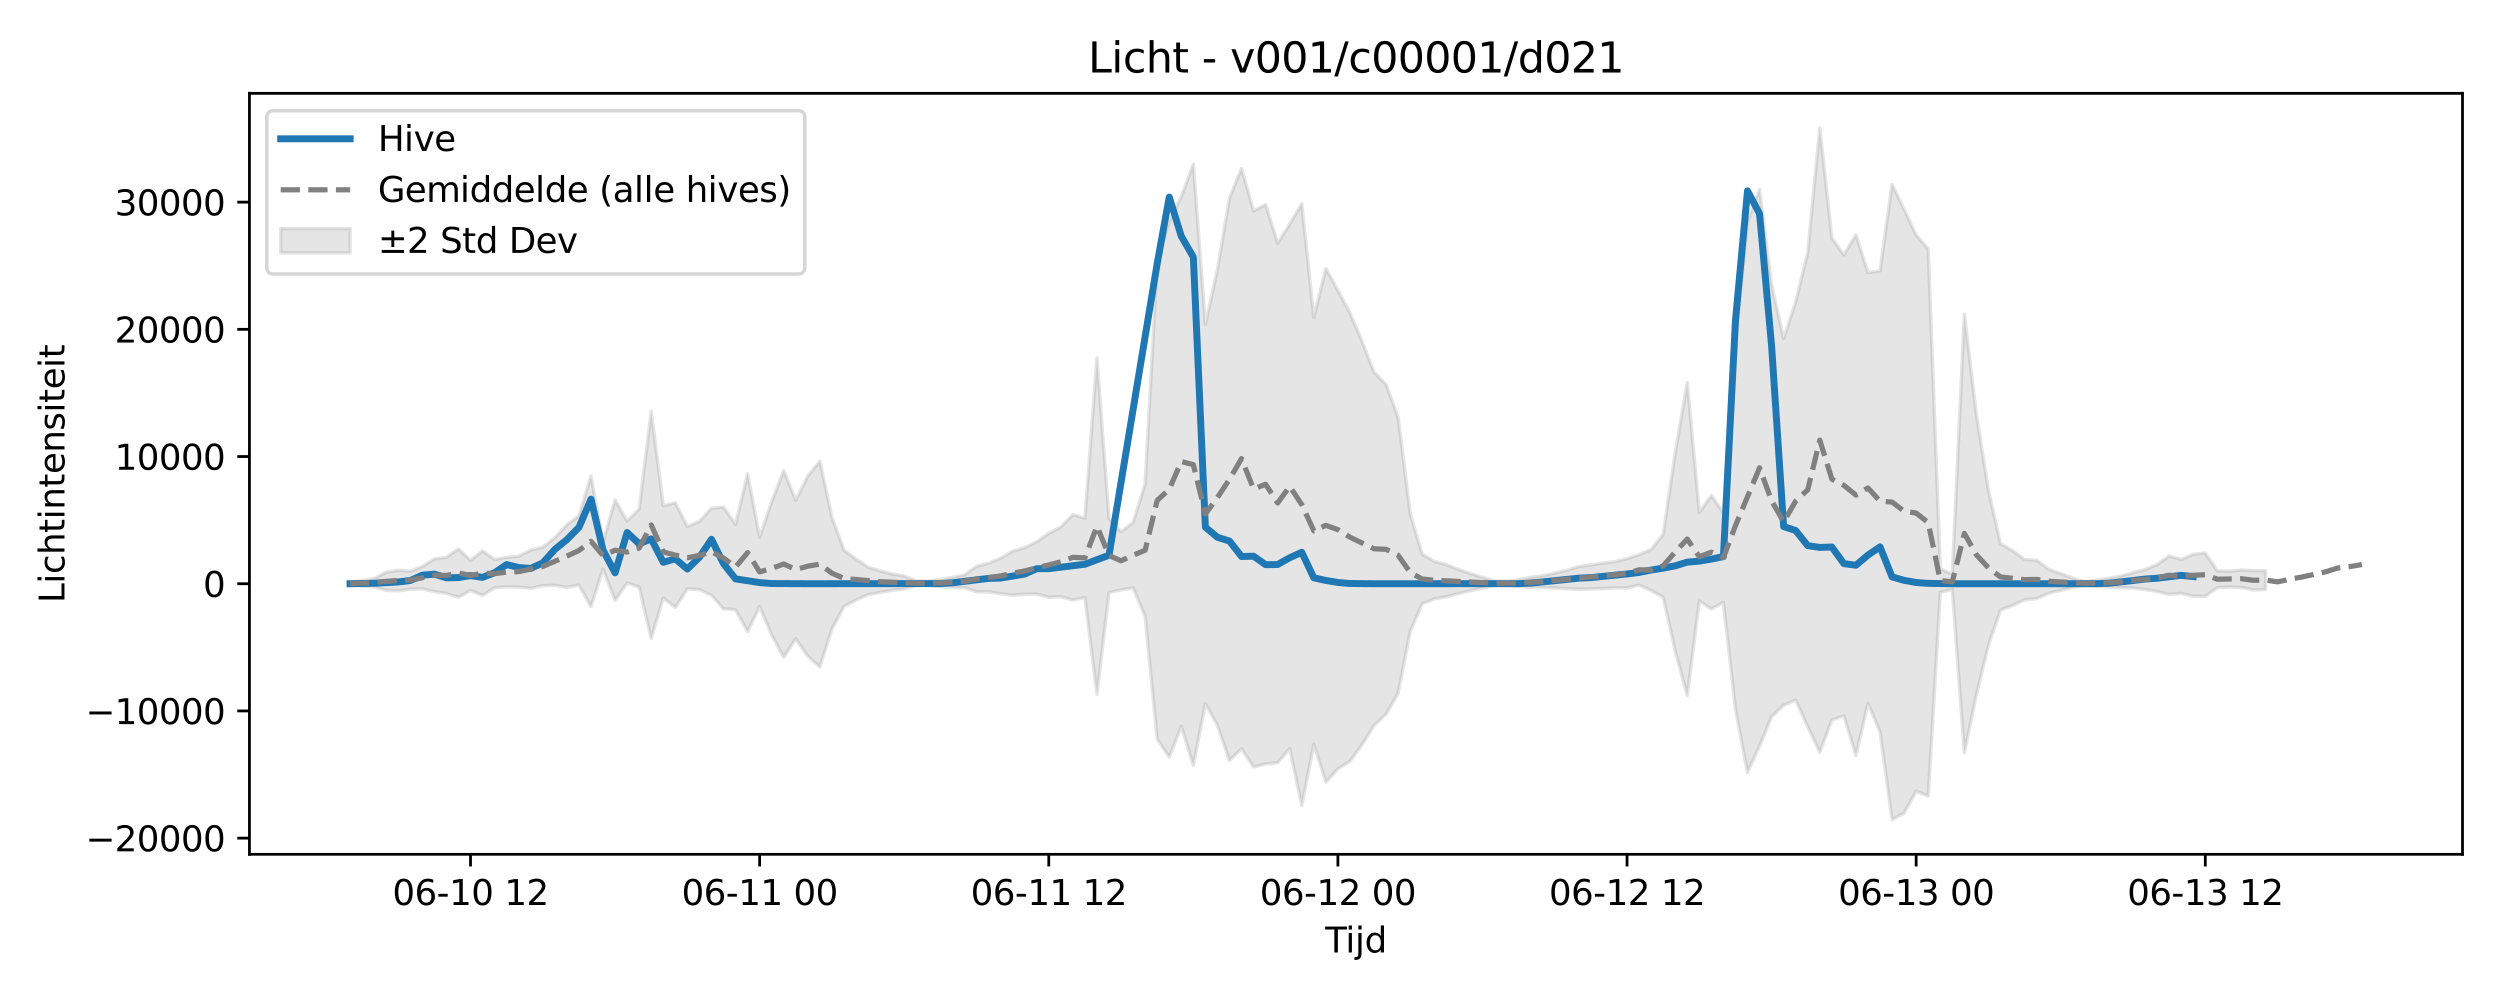 <?xml version="1.0" encoding="utf-8" standalone="no"?>
<!DOCTYPE svg PUBLIC "-//W3C//DTD SVG 1.1//EN"
  "http://www.w3.org/Graphics/SVG/1.1/DTD/svg11.dtd">
<svg xmlns:xlink="http://www.w3.org/1999/xlink" width="720pt" height="288pt" viewBox="0 0 720 288" xmlns="http://www.w3.org/2000/svg" version="1.1">
 <defs>
  <style type="text/css">*{stroke-linejoin: round; stroke-linecap: butt}</style>
 </defs>
 <g id="figure_1">
  <g id="patch_1">
   <path d="M 0 288 
L 720 288 
L 720 0 
L 0 0 
z
" style="fill: #ffffff"/>
  </g>
  <g id="axes_1">
   <g id="patch_2">
    <path d="M 71.84 246.04 
L 709.2 246.04 
L 709.2 26.88 
L 71.84 26.88 
z
" style="fill: #ffffff"/>
   </g>
   <g id="FillBetweenPolyCollection_1">
    <defs>
     <path id="m0bc29c6371" d="M 100.811 -120.222 
L 100.811 -119.661 
L 104.28 -119.266 
L 107.75 -118.965 
L 111.22 -117.976 
L 114.689 -117.819 
L 118.159 -118.31 
L 121.628 -118.409 
L 125.098 -117.608 
L 128.567 -117.092 
L 132.037 -115.987 
L 135.507 -117.929 
L 138.976 -116.525 
L 142.446 -118.735 
L 145.915 -118.98 
L 149.385 -118.94 
L 152.854 -118.581 
L 156.324 -119.308 
L 159.794 -119.432 
L 163.263 -118.831 
L 166.733 -119.494 
L 170.202 -113.3 
L 173.672 -124.101 
L 177.141 -115.08 
L 180.611 -120.09 
L 184.081 -118.901 
L 187.55 -104.122 
L 191.02 -115.751 
L 194.489 -113.046 
L 197.959 -118.386 
L 201.428 -118.201 
L 204.898 -116.576 
L 208.368 -112.655 
L 211.837 -112.392 
L 215.307 -106.125 
L 218.776 -113.305 
L 222.246 -105.142 
L 225.715 -98.688 
L 229.185 -103.999 
L 232.655 -98.964 
L 236.124 -95.906 
L 239.594 -106.866 
L 243.063 -113.29 
L 246.533 -115.191 
L 250.002 -116.719 
L 253.472 -117.381 
L 256.942 -117.98 
L 260.411 -118.362 
L 263.881 -119.395 
L 267.35 -119.443 
L 270.82 -119.068 
L 274.289 -118.83 
L 277.759 -118.739 
L 281.229 -117.546 
L 284.698 -117.552 
L 288.168 -117.021 
L 291.637 -116.593 
L 295.107 -116.871 
L 298.576 -116.904 
L 302.046 -115.988 
L 305.516 -116.151 
L 308.985 -115.179 
L 312.455 -115.938 
L 315.924 -87.988 
L 319.394 -117.356 
L 322.863 -118.107 
L 326.333 -118.669 
L 329.803 -110.447 
L 333.272 -75.142 
L 336.742 -69.93 
L 340.211 -78.819 
L 343.681 -67.623 
L 347.15 -85.33 
L 350.62 -79.085 
L 354.09 -68.981 
L 357.559 -72.351 
L 361.029 -67.087 
L 364.498 -67.993 
L 367.968 -68.347 
L 371.437 -72.425 
L 374.907 -56.064 
L 378.377 -73.681 
L 381.846 -62.739 
L 385.316 -66.549 
L 388.785 -68.74 
L 392.255 -73.514 
L 395.724 -79.08 
L 399.194 -82.339 
L 402.663 -88.362 
L 406.133 -106.133 
L 409.603 -114.101 
L 413.072 -115.517 
L 416.542 -116.118 
L 420.011 -117.081 
L 423.481 -117.87 
L 426.95 -118.641 
L 430.42 -119.398 
L 433.89 -119.517 
L 437.359 -119.09 
L 440.829 -118.83 
L 444.298 -118.805 
L 447.768 -118.664 
L 451.237 -118.464 
L 454.707 -118.292 
L 458.177 -118.371 
L 461.646 -118.484 
L 465.116 -118.711 
L 468.585 -118.648 
L 472.055 -119.531 
L 475.524 -117.925 
L 478.994 -116.001 
L 482.464 -100.52 
L 485.933 -87.679 
L 489.403 -114.937 
L 492.872 -112.612 
L 496.342 -114.528 
L 499.811 -83.761 
L 503.281 -65.546 
L 506.751 -73.11 
L 510.22 -81.583 
L 513.69 -84.885 
L 517.159 -86.349 
L 520.629 -78.71 
L 524.098 -71.334 
L 527.568 -80.624 
L 531.038 -81.868 
L 534.507 -70.433 
L 537.977 -85.441 
L 541.446 -77.265 
L 544.916 -51.922 
L 548.385 -53.81 
L 551.855 -60.131 
L 555.325 -58.739 
L 558.794 -117.363 
L 562.264 -118.274 
L 565.733 -71.228 
L 569.203 -87.923 
L 572.672 -102.174 
L 576.142 -112.284 
L 579.612 -113.598 
L 583.081 -115.267 
L 586.551 -115.597 
L 590.02 -117.145 
L 593.49 -117.958 
L 596.959 -118.845 
L 600.429 -119.604 
L 603.899 -119.257 
L 607.368 -118.915 
L 610.838 -118.754 
L 614.307 -118.662 
L 617.777 -118.212 
L 621.246 -117.652 
L 624.716 -116.811 
L 628.186 -117.092 
L 631.655 -116.276 
L 635.125 -116.259 
L 638.594 -118.769 
L 642.064 -118.916 
L 645.533 -118.831 
L 649.003 -118.093 
L 652.473 -118.241 
L 652.473 -123.651 
L 652.473 -123.651 
L 649.003 -123.652 
L 645.533 -123.826 
L 642.064 -123.491 
L 638.594 -123.596 
L 635.125 -128.714 
L 631.655 -128.361 
L 628.186 -126.831 
L 624.716 -127.874 
L 621.246 -125.388 
L 617.777 -123.964 
L 614.307 -123.077 
L 610.838 -122.087 
L 607.368 -121.475 
L 603.899 -120.893 
L 600.429 -120.43 
L 596.959 -121.515 
L 593.49 -122.809 
L 590.02 -124.037 
L 586.551 -126.649 
L 583.081 -126.877 
L 579.612 -129.402 
L 576.142 -131.399 
L 572.672 -146.75 
L 569.203 -168.485 
L 565.733 -197.54 
L 562.264 -122.581 
L 558.794 -124.219 
L 555.325 -216.243 
L 551.855 -220.345 
L 548.385 -227.713 
L 544.916 -234.9 
L 541.446 -210.003 
L 537.977 -209.496 
L 534.507 -220.391 
L 531.038 -214.573 
L 527.568 -219.442 
L 524.098 -251.158 
L 520.629 -215.205 
L 517.159 -201.064 
L 513.69 -190.478 
L 510.22 -205.965 
L 506.751 -233.44 
L 503.281 -224.256 
L 499.811 -189.48 
L 496.342 -140.282 
L 492.872 -145.327 
L 489.403 -140.393 
L 485.933 -177.81 
L 482.464 -157.535 
L 478.994 -134.072 
L 475.524 -129.728 
L 472.055 -128.265 
L 468.585 -127.088 
L 465.116 -126.254 
L 461.646 -125.839 
L 458.177 -125.281 
L 454.707 -124.841 
L 451.237 -123.751 
L 447.768 -122.962 
L 444.298 -122.178 
L 440.829 -121.746 
L 437.359 -121.079 
L 433.89 -120.516 
L 430.42 -120.663 
L 426.95 -121.72 
L 423.481 -122.844 
L 420.011 -124.002 
L 416.542 -125.413 
L 413.072 -126.294 
L 409.603 -128.372 
L 406.133 -140.088 
L 402.663 -167.817 
L 399.194 -177.257 
L 395.724 -180.816 
L 392.255 -189.713 
L 388.785 -197.847 
L 385.316 -204.392 
L 381.846 -210.661 
L 378.377 -196.563 
L 374.907 -229.284 
L 371.437 -223.46 
L 367.968 -217.952 
L 364.498 -229.085 
L 361.029 -227.249 
L 357.559 -239.494 
L 354.09 -230.985 
L 350.62 -210.33 
L 347.15 -194.606 
L 343.681 -240.745 
L 340.211 -231.356 
L 336.742 -224.217 
L 333.272 -212.651 
L 329.803 -148.629 
L 326.333 -137.5 
L 322.863 -134.893 
L 319.394 -138.644 
L 315.924 -184.928 
L 312.455 -138.715 
L 308.985 -139.799 
L 305.516 -136.216 
L 302.046 -134.385 
L 298.576 -131.951 
L 295.107 -130.262 
L 291.637 -129.263 
L 288.168 -127.225 
L 284.698 -125.784 
L 281.229 -124.885 
L 277.759 -122.42 
L 274.289 -121.727 
L 270.82 -121.136 
L 267.35 -120.61 
L 263.881 -120.699 
L 260.411 -122.135 
L 256.942 -122.684 
L 253.472 -123.562 
L 250.002 -124.681 
L 246.533 -126.992 
L 243.063 -129.56 
L 239.594 -138.992 
L 236.124 -155.159 
L 232.655 -150.912 
L 229.185 -143.942 
L 225.715 -152.439 
L 222.246 -143.473 
L 218.776 -133.292 
L 215.307 -151.553 
L 211.837 -137.005 
L 208.368 -141.966 
L 204.898 -141.646 
L 201.428 -137.845 
L 197.959 -136.333 
L 194.489 -143.187 
L 191.02 -142.334 
L 187.55 -169.509 
L 184.081 -141.414 
L 180.611 -137.919 
L 177.141 -143.995 
L 173.672 -131.878 
L 170.202 -150.919 
L 166.733 -139.414 
L 163.263 -136.863 
L 159.794 -133.149 
L 156.324 -130.387 
L 152.854 -129.59 
L 149.385 -127.801 
L 145.915 -127.49 
L 142.446 -126.84 
L 138.976 -129.337 
L 135.507 -126.601 
L 132.037 -129.94 
L 128.567 -127.464 
L 125.098 -127.011 
L 121.628 -124.853 
L 118.159 -123.501 
L 114.689 -123.776 
L 111.22 -123.179 
L 107.75 -121.389 
L 104.28 -120.817 
L 100.811 -120.222 
z
" style="stroke: #808080; stroke-opacity: 0.2"/>
    </defs>
    <g clip-path="url(#pb84a51cff7)">
     <use xlink:href="#m0bc29c6371" x="0" y="288" style="fill: #808080; fill-opacity: 0.2; stroke: #808080; stroke-opacity: 0.2"/>
    </g>
   </g>
   <g id="matplotlib.axis_1">
    <g id="xtick_1">
     <g id="line2d_1">
      <defs>
       <path id="m9f50dea964" d="M 0 0 
L 0 3.5 
" style="stroke: #000000; stroke-width: 0.8"/>
      </defs>
      <g>
       <use xlink:href="#m9f50dea964" x="135.507" y="246.04" style="stroke: #000000; stroke-width: 0.8"/>
      </g>
     </g>
     <g id="text_1">
      <!-- 06-10 12 -->
      <g transform="translate(113.026 260.638) scale(0.1 -0.1)">
       <defs>
        <path id="DejaVuSans-30" d="M 2034 4250 
Q 1547 4250 1301 3770 
Q 1056 3291 1056 2328 
Q 1056 1369 1301 889 
Q 1547 409 2034 409 
Q 2525 409 2770 889 
Q 3016 1369 3016 2328 
Q 3016 3291 2770 3770 
Q 2525 4250 2034 4250 
z
M 2034 4750 
Q 2819 4750 3233 4129 
Q 3647 3509 3647 2328 
Q 3647 1150 3233 529 
Q 2819 -91 2034 -91 
Q 1250 -91 836 529 
Q 422 1150 422 2328 
Q 422 3509 836 4129 
Q 1250 4750 2034 4750 
z
" transform="scale(0.016)"/>
        <path id="DejaVuSans-36" d="M 2113 2584 
Q 1688 2584 1439 2293 
Q 1191 2003 1191 1497 
Q 1191 994 1439 701 
Q 1688 409 2113 409 
Q 2538 409 2786 701 
Q 3034 994 3034 1497 
Q 3034 2003 2786 2293 
Q 2538 2584 2113 2584 
z
M 3366 4563 
L 3366 3988 
Q 3128 4100 2886 4159 
Q 2644 4219 2406 4219 
Q 1781 4219 1451 3797 
Q 1122 3375 1075 2522 
Q 1259 2794 1537 2939 
Q 1816 3084 2150 3084 
Q 2853 3084 3261 2657 
Q 3669 2231 3669 1497 
Q 3669 778 3244 343 
Q 2819 -91 2113 -91 
Q 1303 -91 875 529 
Q 447 1150 447 2328 
Q 447 3434 972 4092 
Q 1497 4750 2381 4750 
Q 2619 4750 2861 4703 
Q 3103 4656 3366 4563 
z
" transform="scale(0.016)"/>
        <path id="DejaVuSans-2d" d="M 313 2009 
L 1997 2009 
L 1997 1497 
L 313 1497 
L 313 2009 
z
" transform="scale(0.016)"/>
        <path id="DejaVuSans-31" d="M 794 531 
L 1825 531 
L 1825 4091 
L 703 3866 
L 703 4441 
L 1819 4666 
L 2450 4666 
L 2450 531 
L 3481 531 
L 3481 0 
L 794 0 
L 794 531 
z
" transform="scale(0.016)"/>
        <path id="DejaVuSans-20" transform="scale(0.016)"/>
        <path id="DejaVuSans-32" d="M 1228 531 
L 3431 531 
L 3431 0 
L 469 0 
L 469 531 
Q 828 903 1448 1529 
Q 2069 2156 2228 2338 
Q 2531 2678 2651 2914 
Q 2772 3150 2772 3378 
Q 2772 3750 2511 3984 
Q 2250 4219 1831 4219 
Q 1534 4219 1204 4116 
Q 875 4013 500 3803 
L 500 4441 
Q 881 4594 1212 4672 
Q 1544 4750 1819 4750 
Q 2544 4750 2975 4387 
Q 3406 4025 3406 3419 
Q 3406 3131 3298 2873 
Q 3191 2616 2906 2266 
Q 2828 2175 2409 1742 
Q 1991 1309 1228 531 
z
" transform="scale(0.016)"/>
       </defs>
       <use xlink:href="#DejaVuSans-30"/>
       <use xlink:href="#DejaVuSans-36" transform="translate(63.623 0)"/>
       <use xlink:href="#DejaVuSans-2d" transform="translate(127.246 0)"/>
       <use xlink:href="#DejaVuSans-31" transform="translate(163.33 0)"/>
       <use xlink:href="#DejaVuSans-30" transform="translate(226.953 0)"/>
       <use xlink:href="#DejaVuSans-20" transform="translate(290.576 0)"/>
       <use xlink:href="#DejaVuSans-31" transform="translate(322.363 0)"/>
       <use xlink:href="#DejaVuSans-32" transform="translate(385.986 0)"/>
      </g>
     </g>
    </g>
    <g id="xtick_2">
     <g id="line2d_2">
      <g>
       <use xlink:href="#m9f50dea964" x="218.776" y="246.04" style="stroke: #000000; stroke-width: 0.8"/>
      </g>
     </g>
     <g id="text_2">
      <!-- 06-11 00 -->
      <g transform="translate(196.296 260.638) scale(0.1 -0.1)">
       <use xlink:href="#DejaVuSans-30"/>
       <use xlink:href="#DejaVuSans-36" transform="translate(63.623 0)"/>
       <use xlink:href="#DejaVuSans-2d" transform="translate(127.246 0)"/>
       <use xlink:href="#DejaVuSans-31" transform="translate(163.33 0)"/>
       <use xlink:href="#DejaVuSans-31" transform="translate(226.953 0)"/>
       <use xlink:href="#DejaVuSans-20" transform="translate(290.576 0)"/>
       <use xlink:href="#DejaVuSans-30" transform="translate(322.363 0)"/>
       <use xlink:href="#DejaVuSans-30" transform="translate(385.986 0)"/>
      </g>
     </g>
    </g>
    <g id="xtick_3">
     <g id="line2d_3">
      <g>
       <use xlink:href="#m9f50dea964" x="302.046" y="246.04" style="stroke: #000000; stroke-width: 0.8"/>
      </g>
     </g>
     <g id="text_3">
      <!-- 06-11 12 -->
      <g transform="translate(279.565 260.638) scale(0.1 -0.1)">
       <use xlink:href="#DejaVuSans-30"/>
       <use xlink:href="#DejaVuSans-36" transform="translate(63.623 0)"/>
       <use xlink:href="#DejaVuSans-2d" transform="translate(127.246 0)"/>
       <use xlink:href="#DejaVuSans-31" transform="translate(163.33 0)"/>
       <use xlink:href="#DejaVuSans-31" transform="translate(226.953 0)"/>
       <use xlink:href="#DejaVuSans-20" transform="translate(290.576 0)"/>
       <use xlink:href="#DejaVuSans-31" transform="translate(322.363 0)"/>
       <use xlink:href="#DejaVuSans-32" transform="translate(385.986 0)"/>
      </g>
     </g>
    </g>
    <g id="xtick_4">
     <g id="line2d_4">
      <g>
       <use xlink:href="#m9f50dea964" x="385.316" y="246.04" style="stroke: #000000; stroke-width: 0.8"/>
      </g>
     </g>
     <g id="text_4">
      <!-- 06-12 00 -->
      <g transform="translate(362.835 260.638) scale(0.1 -0.1)">
       <use xlink:href="#DejaVuSans-30"/>
       <use xlink:href="#DejaVuSans-36" transform="translate(63.623 0)"/>
       <use xlink:href="#DejaVuSans-2d" transform="translate(127.246 0)"/>
       <use xlink:href="#DejaVuSans-31" transform="translate(163.33 0)"/>
       <use xlink:href="#DejaVuSans-32" transform="translate(226.953 0)"/>
       <use xlink:href="#DejaVuSans-20" transform="translate(290.576 0)"/>
       <use xlink:href="#DejaVuSans-30" transform="translate(322.363 0)"/>
       <use xlink:href="#DejaVuSans-30" transform="translate(385.986 0)"/>
      </g>
     </g>
    </g>
    <g id="xtick_5">
     <g id="line2d_5">
      <g>
       <use xlink:href="#m9f50dea964" x="468.585" y="246.04" style="stroke: #000000; stroke-width: 0.8"/>
      </g>
     </g>
     <g id="text_5">
      <!-- 06-12 12 -->
      <g transform="translate(446.105 260.638) scale(0.1 -0.1)">
       <use xlink:href="#DejaVuSans-30"/>
       <use xlink:href="#DejaVuSans-36" transform="translate(63.623 0)"/>
       <use xlink:href="#DejaVuSans-2d" transform="translate(127.246 0)"/>
       <use xlink:href="#DejaVuSans-31" transform="translate(163.33 0)"/>
       <use xlink:href="#DejaVuSans-32" transform="translate(226.953 0)"/>
       <use xlink:href="#DejaVuSans-20" transform="translate(290.576 0)"/>
       <use xlink:href="#DejaVuSans-31" transform="translate(322.363 0)"/>
       <use xlink:href="#DejaVuSans-32" transform="translate(385.986 0)"/>
      </g>
     </g>
    </g>
    <g id="xtick_6">
     <g id="line2d_6">
      <g>
       <use xlink:href="#m9f50dea964" x="551.855" y="246.04" style="stroke: #000000; stroke-width: 0.8"/>
      </g>
     </g>
     <g id="text_6">
      <!-- 06-13 00 -->
      <g transform="translate(529.375 260.638) scale(0.1 -0.1)">
       <defs>
        <path id="DejaVuSans-33" d="M 2597 2516 
Q 3050 2419 3304 2112 
Q 3559 1806 3559 1356 
Q 3559 666 3084 287 
Q 2609 -91 1734 -91 
Q 1441 -91 1130 -33 
Q 819 25 488 141 
L 488 750 
Q 750 597 1062 519 
Q 1375 441 1716 441 
Q 2309 441 2620 675 
Q 2931 909 2931 1356 
Q 2931 1769 2642 2001 
Q 2353 2234 1838 2234 
L 1294 2234 
L 1294 2753 
L 1863 2753 
Q 2328 2753 2575 2939 
Q 2822 3125 2822 3475 
Q 2822 3834 2567 4026 
Q 2313 4219 1838 4219 
Q 1578 4219 1281 4162 
Q 984 4106 628 3988 
L 628 4550 
Q 988 4650 1302 4700 
Q 1616 4750 1894 4750 
Q 2613 4750 3031 4423 
Q 3450 4097 3450 3541 
Q 3450 3153 3228 2886 
Q 3006 2619 2597 2516 
z
" transform="scale(0.016)"/>
       </defs>
       <use xlink:href="#DejaVuSans-30"/>
       <use xlink:href="#DejaVuSans-36" transform="translate(63.623 0)"/>
       <use xlink:href="#DejaVuSans-2d" transform="translate(127.246 0)"/>
       <use xlink:href="#DejaVuSans-31" transform="translate(163.33 0)"/>
       <use xlink:href="#DejaVuSans-33" transform="translate(226.953 0)"/>
       <use xlink:href="#DejaVuSans-20" transform="translate(290.576 0)"/>
       <use xlink:href="#DejaVuSans-30" transform="translate(322.363 0)"/>
       <use xlink:href="#DejaVuSans-30" transform="translate(385.986 0)"/>
      </g>
     </g>
    </g>
    <g id="xtick_7">
     <g id="line2d_7">
      <g>
       <use xlink:href="#m9f50dea964" x="635.125" y="246.04" style="stroke: #000000; stroke-width: 0.8"/>
      </g>
     </g>
     <g id="text_7">
      <!-- 06-13 12 -->
      <g transform="translate(612.644 260.638) scale(0.1 -0.1)">
       <use xlink:href="#DejaVuSans-30"/>
       <use xlink:href="#DejaVuSans-36" transform="translate(63.623 0)"/>
       <use xlink:href="#DejaVuSans-2d" transform="translate(127.246 0)"/>
       <use xlink:href="#DejaVuSans-31" transform="translate(163.33 0)"/>
       <use xlink:href="#DejaVuSans-33" transform="translate(226.953 0)"/>
       <use xlink:href="#DejaVuSans-20" transform="translate(290.576 0)"/>
       <use xlink:href="#DejaVuSans-31" transform="translate(322.363 0)"/>
       <use xlink:href="#DejaVuSans-32" transform="translate(385.986 0)"/>
      </g>
     </g>
    </g>
    <g id="text_8">
     <!-- Tijd -->
     <g transform="translate(381.67 274.317) scale(0.1 -0.1)">
      <defs>
       <path id="DejaVuSans-54" d="M -19 4666 
L 3928 4666 
L 3928 4134 
L 2272 4134 
L 2272 0 
L 1638 0 
L 1638 4134 
L -19 4134 
L -19 4666 
z
" transform="scale(0.016)"/>
       <path id="DejaVuSans-69" d="M 603 3500 
L 1178 3500 
L 1178 0 
L 603 0 
L 603 3500 
z
M 603 4863 
L 1178 4863 
L 1178 4134 
L 603 4134 
L 603 4863 
z
" transform="scale(0.016)"/>
       <path id="DejaVuSans-6a" d="M 603 3500 
L 1178 3500 
L 1178 -63 
Q 1178 -731 923 -1031 
Q 669 -1331 103 -1331 
L -116 -1331 
L -116 -844 
L 38 -844 
Q 366 -844 484 -692 
Q 603 -541 603 -63 
L 603 3500 
z
M 603 4863 
L 1178 4863 
L 1178 4134 
L 603 4134 
L 603 4863 
z
" transform="scale(0.016)"/>
       <path id="DejaVuSans-64" d="M 2906 2969 
L 2906 4863 
L 3481 4863 
L 3481 0 
L 2906 0 
L 2906 525 
Q 2725 213 2448 61 
Q 2172 -91 1784 -91 
Q 1150 -91 751 415 
Q 353 922 353 1747 
Q 353 2572 751 3078 
Q 1150 3584 1784 3584 
Q 2172 3584 2448 3432 
Q 2725 3281 2906 2969 
z
M 947 1747 
Q 947 1113 1208 752 
Q 1469 391 1925 391 
Q 2381 391 2643 752 
Q 2906 1113 2906 1747 
Q 2906 2381 2643 2742 
Q 2381 3103 1925 3103 
Q 1469 3103 1208 2742 
Q 947 2381 947 1747 
z
" transform="scale(0.016)"/>
      </defs>
      <use xlink:href="#DejaVuSans-54"/>
      <use xlink:href="#DejaVuSans-69" transform="translate(57.959 0)"/>
      <use xlink:href="#DejaVuSans-6a" transform="translate(85.742 0)"/>
      <use xlink:href="#DejaVuSans-64" transform="translate(113.525 0)"/>
     </g>
    </g>
   </g>
   <g id="matplotlib.axis_2">
    <g id="ytick_1">
     <g id="line2d_8">
      <defs>
       <path id="me093ea0b88" d="M 0 0 
L -3.5 0 
" style="stroke: #000000; stroke-width: 0.8"/>
      </defs>
      <g>
       <use xlink:href="#me093ea0b88" x="71.84" y="241.376" style="stroke: #000000; stroke-width: 0.8"/>
      </g>
     </g>
     <g id="text_9">
      <!-- −20000 -->
      <g transform="translate(24.648 245.175) scale(0.1 -0.1)">
       <defs>
        <path id="DejaVuSans-2212" d="M 678 2272 
L 4684 2272 
L 4684 1741 
L 678 1741 
L 678 2272 
z
" transform="scale(0.016)"/>
       </defs>
       <use xlink:href="#DejaVuSans-2212"/>
       <use xlink:href="#DejaVuSans-32" transform="translate(83.789 0)"/>
       <use xlink:href="#DejaVuSans-30" transform="translate(147.412 0)"/>
       <use xlink:href="#DejaVuSans-30" transform="translate(211.035 0)"/>
       <use xlink:href="#DejaVuSans-30" transform="translate(274.658 0)"/>
       <use xlink:href="#DejaVuSans-30" transform="translate(338.281 0)"/>
      </g>
     </g>
    </g>
    <g id="ytick_2">
     <g id="line2d_9">
      <g>
       <use xlink:href="#me093ea0b88" x="71.84" y="204.744" style="stroke: #000000; stroke-width: 0.8"/>
      </g>
     </g>
     <g id="text_10">
      <!-- −10000 -->
      <g transform="translate(24.648 208.543) scale(0.1 -0.1)">
       <use xlink:href="#DejaVuSans-2212"/>
       <use xlink:href="#DejaVuSans-31" transform="translate(83.789 0)"/>
       <use xlink:href="#DejaVuSans-30" transform="translate(147.412 0)"/>
       <use xlink:href="#DejaVuSans-30" transform="translate(211.035 0)"/>
       <use xlink:href="#DejaVuSans-30" transform="translate(274.658 0)"/>
       <use xlink:href="#DejaVuSans-30" transform="translate(338.281 0)"/>
      </g>
     </g>
    </g>
    <g id="ytick_3">
     <g id="line2d_10">
      <g>
       <use xlink:href="#me093ea0b88" x="71.84" y="168.113" style="stroke: #000000; stroke-width: 0.8"/>
      </g>
     </g>
     <g id="text_11">
      <!-- 0 -->
      <g transform="translate(58.477 171.912) scale(0.1 -0.1)">
       <use xlink:href="#DejaVuSans-30"/>
      </g>
     </g>
    </g>
    <g id="ytick_4">
     <g id="line2d_11">
      <g>
       <use xlink:href="#me093ea0b88" x="71.84" y="131.481" style="stroke: #000000; stroke-width: 0.8"/>
      </g>
     </g>
     <g id="text_12">
      <!-- 10000 -->
      <g transform="translate(33.028 135.28) scale(0.1 -0.1)">
       <use xlink:href="#DejaVuSans-31"/>
       <use xlink:href="#DejaVuSans-30" transform="translate(63.623 0)"/>
       <use xlink:href="#DejaVuSans-30" transform="translate(127.246 0)"/>
       <use xlink:href="#DejaVuSans-30" transform="translate(190.869 0)"/>
       <use xlink:href="#DejaVuSans-30" transform="translate(254.492 0)"/>
      </g>
     </g>
    </g>
    <g id="ytick_5">
     <g id="line2d_12">
      <g>
       <use xlink:href="#me093ea0b88" x="71.84" y="94.85" style="stroke: #000000; stroke-width: 0.8"/>
      </g>
     </g>
     <g id="text_13">
      <!-- 20000 -->
      <g transform="translate(33.028 98.649) scale(0.1 -0.1)">
       <use xlink:href="#DejaVuSans-32"/>
       <use xlink:href="#DejaVuSans-30" transform="translate(63.623 0)"/>
       <use xlink:href="#DejaVuSans-30" transform="translate(127.246 0)"/>
       <use xlink:href="#DejaVuSans-30" transform="translate(190.869 0)"/>
       <use xlink:href="#DejaVuSans-30" transform="translate(254.492 0)"/>
      </g>
     </g>
    </g>
    <g id="ytick_6">
     <g id="line2d_13">
      <g>
       <use xlink:href="#me093ea0b88" x="71.84" y="58.218" style="stroke: #000000; stroke-width: 0.8"/>
      </g>
     </g>
     <g id="text_14">
      <!-- 30000 -->
      <g transform="translate(33.028 62.018) scale(0.1 -0.1)">
       <use xlink:href="#DejaVuSans-33"/>
       <use xlink:href="#DejaVuSans-30" transform="translate(63.623 0)"/>
       <use xlink:href="#DejaVuSans-30" transform="translate(127.246 0)"/>
       <use xlink:href="#DejaVuSans-30" transform="translate(190.869 0)"/>
       <use xlink:href="#DejaVuSans-30" transform="translate(254.492 0)"/>
      </g>
     </g>
    </g>
    <g id="text_15">
     <!-- Lichtintensiteit -->
     <g transform="translate(18.568 173.656) rotate(-90) scale(0.1 -0.1)">
      <defs>
       <path id="DejaVuSans-4c" d="M 628 4666 
L 1259 4666 
L 1259 531 
L 3531 531 
L 3531 0 
L 628 0 
L 628 4666 
z
" transform="scale(0.016)"/>
       <path id="DejaVuSans-63" d="M 3122 3366 
L 3122 2828 
Q 2878 2963 2633 3030 
Q 2388 3097 2138 3097 
Q 1578 3097 1268 2742 
Q 959 2388 959 1747 
Q 959 1106 1268 751 
Q 1578 397 2138 397 
Q 2388 397 2633 464 
Q 2878 531 3122 666 
L 3122 134 
Q 2881 22 2623 -34 
Q 2366 -91 2075 -91 
Q 1284 -91 818 406 
Q 353 903 353 1747 
Q 353 2603 823 3093 
Q 1294 3584 2113 3584 
Q 2378 3584 2631 3529 
Q 2884 3475 3122 3366 
z
" transform="scale(0.016)"/>
       <path id="DejaVuSans-68" d="M 3513 2113 
L 3513 0 
L 2938 0 
L 2938 2094 
Q 2938 2591 2744 2837 
Q 2550 3084 2163 3084 
Q 1697 3084 1428 2787 
Q 1159 2491 1159 1978 
L 1159 0 
L 581 0 
L 581 4863 
L 1159 4863 
L 1159 2956 
Q 1366 3272 1645 3428 
Q 1925 3584 2291 3584 
Q 2894 3584 3203 3211 
Q 3513 2838 3513 2113 
z
" transform="scale(0.016)"/>
       <path id="DejaVuSans-74" d="M 1172 4494 
L 1172 3500 
L 2356 3500 
L 2356 3053 
L 1172 3053 
L 1172 1153 
Q 1172 725 1289 603 
Q 1406 481 1766 481 
L 2356 481 
L 2356 0 
L 1766 0 
Q 1100 0 847 248 
Q 594 497 594 1153 
L 594 3053 
L 172 3053 
L 172 3500 
L 594 3500 
L 594 4494 
L 1172 4494 
z
" transform="scale(0.016)"/>
       <path id="DejaVuSans-6e" d="M 3513 2113 
L 3513 0 
L 2938 0 
L 2938 2094 
Q 2938 2591 2744 2837 
Q 2550 3084 2163 3084 
Q 1697 3084 1428 2787 
Q 1159 2491 1159 1978 
L 1159 0 
L 581 0 
L 581 3500 
L 1159 3500 
L 1159 2956 
Q 1366 3272 1645 3428 
Q 1925 3584 2291 3584 
Q 2894 3584 3203 3211 
Q 3513 2838 3513 2113 
z
" transform="scale(0.016)"/>
       <path id="DejaVuSans-65" d="M 3597 1894 
L 3597 1613 
L 953 1613 
Q 991 1019 1311 708 
Q 1631 397 2203 397 
Q 2534 397 2845 478 
Q 3156 559 3463 722 
L 3463 178 
Q 3153 47 2828 -22 
Q 2503 -91 2169 -91 
Q 1331 -91 842 396 
Q 353 884 353 1716 
Q 353 2575 817 3079 
Q 1281 3584 2069 3584 
Q 2775 3584 3186 3129 
Q 3597 2675 3597 1894 
z
M 3022 2063 
Q 3016 2534 2758 2815 
Q 2500 3097 2075 3097 
Q 1594 3097 1305 2825 
Q 1016 2553 972 2059 
L 3022 2063 
z
" transform="scale(0.016)"/>
       <path id="DejaVuSans-73" d="M 2834 3397 
L 2834 2853 
Q 2591 2978 2328 3040 
Q 2066 3103 1784 3103 
Q 1356 3103 1142 2972 
Q 928 2841 928 2578 
Q 928 2378 1081 2264 
Q 1234 2150 1697 2047 
L 1894 2003 
Q 2506 1872 2764 1633 
Q 3022 1394 3022 966 
Q 3022 478 2636 193 
Q 2250 -91 1575 -91 
Q 1294 -91 989 -36 
Q 684 19 347 128 
L 347 722 
Q 666 556 975 473 
Q 1284 391 1588 391 
Q 1994 391 2212 530 
Q 2431 669 2431 922 
Q 2431 1156 2273 1281 
Q 2116 1406 1581 1522 
L 1381 1569 
Q 847 1681 609 1914 
Q 372 2147 372 2553 
Q 372 3047 722 3315 
Q 1072 3584 1716 3584 
Q 2034 3584 2315 3537 
Q 2597 3491 2834 3397 
z
" transform="scale(0.016)"/>
      </defs>
      <use xlink:href="#DejaVuSans-4c"/>
      <use xlink:href="#DejaVuSans-69" transform="translate(55.713 0)"/>
      <use xlink:href="#DejaVuSans-63" transform="translate(83.496 0)"/>
      <use xlink:href="#DejaVuSans-68" transform="translate(138.477 0)"/>
      <use xlink:href="#DejaVuSans-74" transform="translate(201.855 0)"/>
      <use xlink:href="#DejaVuSans-69" transform="translate(241.064 0)"/>
      <use xlink:href="#DejaVuSans-6e" transform="translate(268.848 0)"/>
      <use xlink:href="#DejaVuSans-74" transform="translate(332.227 0)"/>
      <use xlink:href="#DejaVuSans-65" transform="translate(371.436 0)"/>
      <use xlink:href="#DejaVuSans-6e" transform="translate(432.959 0)"/>
      <use xlink:href="#DejaVuSans-73" transform="translate(496.338 0)"/>
      <use xlink:href="#DejaVuSans-69" transform="translate(548.438 0)"/>
      <use xlink:href="#DejaVuSans-74" transform="translate(576.221 0)"/>
      <use xlink:href="#DejaVuSans-65" transform="translate(615.43 0)"/>
      <use xlink:href="#DejaVuSans-69" transform="translate(676.953 0)"/>
      <use xlink:href="#DejaVuSans-74" transform="translate(704.736 0)"/>
     </g>
    </g>
   </g>
   <g id="line2d_14">
    <path d="M 100.811 168.113 
L 107.75 167.993 
L 114.689 167.605 
L 118.159 167.191 
L 121.628 165.668 
L 125.098 165.355 
L 128.567 166.417 
L 132.037 166.336 
L 135.507 165.78 
L 138.976 166.285 
L 142.446 164.947 
L 145.915 162.599 
L 149.385 163.455 
L 152.854 163.706 
L 156.324 162.107 
L 159.794 158.224 
L 163.263 155.413 
L 166.733 151.873 
L 170.202 143.771 
L 173.672 158.444 
L 177.141 164.984 
L 180.611 153.364 
L 184.081 156.625 
L 187.55 155.2 
L 191.02 161.942 
L 194.489 160.956 
L 197.959 163.889 
L 201.428 160.494 
L 204.898 155.323 
L 208.368 162.343 
L 211.837 166.725 
L 218.776 167.789 
L 222.246 168.061 
L 232.655 168.113 
L 270.82 168.072 
L 274.289 167.849 
L 284.698 166.579 
L 288.168 166.483 
L 295.107 165.332 
L 298.576 163.784 
L 302.046 163.781 
L 312.455 162.502 
L 319.394 159.91 
L 333.272 75.902 
L 336.742 56.762 
L 340.211 68.042 
L 343.681 74.043 
L 347.15 151.838 
L 350.62 154.745 
L 354.09 155.832 
L 357.559 160.278 
L 361.029 160.188 
L 364.498 162.634 
L 367.968 162.577 
L 371.437 160.639 
L 374.907 159.051 
L 378.377 166.411 
L 381.846 167.172 
L 385.316 167.751 
L 388.785 168.051 
L 395.724 168.113 
L 437.359 168.095 
L 440.829 167.938 
L 454.707 166.515 
L 458.177 166.347 
L 468.585 165.304 
L 472.055 164.875 
L 475.524 164.176 
L 478.994 163.624 
L 482.464 162.956 
L 485.933 161.898 
L 489.403 161.609 
L 492.872 161.021 
L 496.342 160.292 
L 499.811 92.332 
L 503.281 54.971 
L 506.751 61.56 
L 510.22 99.655 
L 513.69 151.66 
L 517.159 152.792 
L 520.629 157.142 
L 524.098 157.664 
L 527.568 157.533 
L 531.038 162.329 
L 534.507 162.788 
L 537.977 159.864 
L 541.446 157.5 
L 544.916 166.151 
L 548.385 167.145 
L 551.855 167.756 
L 555.325 168.017 
L 562.264 168.113 
L 603.899 168.104 
L 607.368 167.971 
L 614.307 167.19 
L 617.777 166.765 
L 621.246 166.531 
L 628.186 165.706 
L 631.655 166.051 
L 631.655 166.051 
" clip-path="url(#pb84a51cff7)" style="fill: none; stroke: #1f77b4; stroke-width: 2; stroke-linecap: square"/>
   </g>
   <g id="line2d_15">
    <path d="M 100.811 168.059 
L 107.75 167.823 
L 111.22 167.422 
L 114.689 167.202 
L 118.159 167.094 
L 125.098 165.691 
L 128.567 165.722 
L 132.037 165.036 
L 135.507 165.735 
L 138.976 165.069 
L 142.446 165.213 
L 145.915 164.765 
L 149.385 164.63 
L 156.324 163.153 
L 163.263 160.153 
L 166.733 158.546 
L 170.202 155.891 
L 173.672 160.011 
L 177.141 158.462 
L 180.611 158.995 
L 184.081 157.843 
L 187.55 151.184 
L 191.02 158.957 
L 194.489 159.883 
L 197.959 160.64 
L 201.428 159.977 
L 204.898 158.889 
L 208.368 160.69 
L 211.837 163.301 
L 215.307 159.161 
L 218.776 164.702 
L 222.246 163.693 
L 225.715 162.436 
L 229.185 164.029 
L 232.655 163.062 
L 236.124 162.468 
L 239.594 165.071 
L 243.063 166.575 
L 253.472 167.529 
L 263.881 167.953 
L 270.82 167.898 
L 274.289 167.721 
L 277.759 167.42 
L 281.229 166.785 
L 288.168 165.877 
L 291.637 165.072 
L 295.107 164.433 
L 305.516 161.816 
L 308.985 160.511 
L 312.455 160.674 
L 315.924 151.542 
L 319.394 160 
L 322.863 161.5 
L 326.333 159.915 
L 329.803 158.462 
L 333.272 144.103 
L 336.742 140.926 
L 340.211 132.912 
L 343.681 133.816 
L 347.15 148.032 
L 350.62 143.292 
L 354.09 138.017 
L 357.559 132.078 
L 361.029 140.832 
L 364.498 139.461 
L 367.968 144.85 
L 371.437 140.058 
L 374.907 145.326 
L 378.377 152.878 
L 381.846 151.3 
L 385.316 152.529 
L 388.785 154.706 
L 395.724 158.052 
L 399.194 158.202 
L 402.663 159.91 
L 406.133 164.889 
L 409.603 166.763 
L 413.072 167.094 
L 420.011 167.459 
L 430.42 167.969 
L 437.359 167.915 
L 444.298 167.509 
L 465.116 165.517 
L 468.585 165.132 
L 472.055 164.102 
L 475.524 164.174 
L 478.994 162.963 
L 482.464 158.973 
L 485.933 155.256 
L 489.403 160.335 
L 492.872 159.031 
L 496.342 160.595 
L 499.811 151.38 
L 506.751 134.725 
L 510.22 144.226 
L 513.69 150.318 
L 517.159 144.293 
L 520.629 141.042 
L 524.098 126.754 
L 527.568 137.967 
L 531.038 139.78 
L 534.507 142.588 
L 537.977 140.531 
L 541.446 144.366 
L 544.916 144.589 
L 548.385 147.238 
L 551.855 147.762 
L 555.325 150.509 
L 558.794 167.209 
L 562.264 167.573 
L 565.733 153.616 
L 569.203 159.796 
L 572.672 163.538 
L 576.142 166.159 
L 583.081 166.928 
L 586.551 166.877 
L 590.02 167.409 
L 600.429 167.983 
L 607.368 167.805 
L 610.838 167.579 
L 614.307 167.13 
L 617.777 166.912 
L 621.246 166.48 
L 624.716 165.657 
L 628.186 166.038 
L 631.655 165.682 
L 635.125 165.514 
L 638.594 166.818 
L 645.533 166.672 
L 649.003 167.128 
L 652.473 167.054 
L 655.942 167.579 
L 659.412 166.819 
L 662.881 166.197 
L 669.82 164.678 
L 673.29 163.58 
L 676.76 163.181 
L 680.229 162.6 
L 680.229 162.6 
" clip-path="url(#pb84a51cff7)" style="fill: none; stroke-dasharray: 5.55,2.4; stroke-dashoffset: 0; stroke: #808080; stroke-width: 1.5"/>
   </g>
   <g id="patch_3">
    <path d="M 71.84 246.04 
L 71.84 26.88 
" style="fill: none; stroke: #000000; stroke-width: 0.8; stroke-linejoin: miter; stroke-linecap: square"/>
   </g>
   <g id="patch_4">
    <path d="M 709.2 246.04 
L 709.2 26.88 
" style="fill: none; stroke: #000000; stroke-width: 0.8; stroke-linejoin: miter; stroke-linecap: square"/>
   </g>
   <g id="patch_5">
    <path d="M 71.84 246.04 
L 709.2 246.04 
" style="fill: none; stroke: #000000; stroke-width: 0.8; stroke-linejoin: miter; stroke-linecap: square"/>
   </g>
   <g id="patch_6">
    <path d="M 71.84 26.88 
L 709.2 26.88 
" style="fill: none; stroke: #000000; stroke-width: 0.8; stroke-linejoin: miter; stroke-linecap: square"/>
   </g>
   <g id="text_16">
    <!-- Licht - v001/c00001/d021 -->
    <g transform="translate(313.383 20.88) scale(0.12 -0.12)">
     <defs>
      <path id="DejaVuSans-76" d="M 191 3500 
L 800 3500 
L 1894 563 
L 2988 3500 
L 3597 3500 
L 2284 0 
L 1503 0 
L 191 3500 
z
" transform="scale(0.016)"/>
      <path id="DejaVuSans-2f" d="M 1625 4666 
L 2156 4666 
L 531 -594 
L 0 -594 
L 1625 4666 
z
" transform="scale(0.016)"/>
     </defs>
     <use xlink:href="#DejaVuSans-4c"/>
     <use xlink:href="#DejaVuSans-69" transform="translate(55.713 0)"/>
     <use xlink:href="#DejaVuSans-63" transform="translate(83.496 0)"/>
     <use xlink:href="#DejaVuSans-68" transform="translate(138.477 0)"/>
     <use xlink:href="#DejaVuSans-74" transform="translate(201.855 0)"/>
     <use xlink:href="#DejaVuSans-20" transform="translate(241.064 0)"/>
     <use xlink:href="#DejaVuSans-2d" transform="translate(272.852 0)"/>
     <use xlink:href="#DejaVuSans-20" transform="translate(308.936 0)"/>
     <use xlink:href="#DejaVuSans-76" transform="translate(340.723 0)"/>
     <use xlink:href="#DejaVuSans-30" transform="translate(399.902 0)"/>
     <use xlink:href="#DejaVuSans-30" transform="translate(463.525 0)"/>
     <use xlink:href="#DejaVuSans-31" transform="translate(527.148 0)"/>
     <use xlink:href="#DejaVuSans-2f" transform="translate(590.771 0)"/>
     <use xlink:href="#DejaVuSans-63" transform="translate(624.463 0)"/>
     <use xlink:href="#DejaVuSans-30" transform="translate(679.443 0)"/>
     <use xlink:href="#DejaVuSans-30" transform="translate(743.066 0)"/>
     <use xlink:href="#DejaVuSans-30" transform="translate(806.689 0)"/>
     <use xlink:href="#DejaVuSans-30" transform="translate(870.312 0)"/>
     <use xlink:href="#DejaVuSans-31" transform="translate(933.936 0)"/>
     <use xlink:href="#DejaVuSans-2f" transform="translate(997.559 0)"/>
     <use xlink:href="#DejaVuSans-64" transform="translate(1031.25 0)"/>
     <use xlink:href="#DejaVuSans-30" transform="translate(1094.727 0)"/>
     <use xlink:href="#DejaVuSans-32" transform="translate(1158.35 0)"/>
     <use xlink:href="#DejaVuSans-31" transform="translate(1221.973 0)"/>
    </g>
   </g>
   <g id="legend_1">
    <g id="patch_7">
     <path d="M 78.84 78.914 
L 229.784 78.914 
Q 231.784 78.914 231.784 76.914 
L 231.784 33.88 
Q 231.784 31.88 229.784 31.88 
L 78.84 31.88 
Q 76.84 31.88 76.84 33.88 
L 76.84 76.914 
Q 76.84 78.914 78.84 78.914 
z
" style="fill: #ffffff; opacity: 0.8; stroke: #cccccc; stroke-linejoin: miter"/>
    </g>
    <g id="line2d_16">
     <path d="M 80.84 39.978 
L 90.84 39.978 
L 100.84 39.978 
" style="fill: none; stroke: #1f77b4; stroke-width: 2; stroke-linecap: square"/>
    </g>
    <g id="text_17">
     <!-- Hive -->
     <g transform="translate(108.84 43.478) scale(0.1 -0.1)">
      <defs>
       <path id="DejaVuSans-48" d="M 628 4666 
L 1259 4666 
L 1259 2753 
L 3553 2753 
L 3553 4666 
L 4184 4666 
L 4184 0 
L 3553 0 
L 3553 2222 
L 1259 2222 
L 1259 0 
L 628 0 
L 628 4666 
z
" transform="scale(0.016)"/>
      </defs>
      <use xlink:href="#DejaVuSans-48"/>
      <use xlink:href="#DejaVuSans-69" transform="translate(75.195 0)"/>
      <use xlink:href="#DejaVuSans-76" transform="translate(102.979 0)"/>
      <use xlink:href="#DejaVuSans-65" transform="translate(162.158 0)"/>
     </g>
    </g>
    <g id="line2d_17">
     <path d="M 80.84 54.657 
L 90.84 54.657 
L 100.84 54.657 
" style="fill: none; stroke-dasharray: 5.55,2.4; stroke-dashoffset: 0; stroke: #808080; stroke-width: 1.5"/>
    </g>
    <g id="text_18">
     <!-- Gemiddelde (alle hives) -->
     <g transform="translate(108.84 58.157) scale(0.1 -0.1)">
      <defs>
       <path id="DejaVuSans-47" d="M 3809 666 
L 3809 1919 
L 2778 1919 
L 2778 2438 
L 4434 2438 
L 4434 434 
Q 4069 175 3628 42 
Q 3188 -91 2688 -91 
Q 1594 -91 976 548 
Q 359 1188 359 2328 
Q 359 3472 976 4111 
Q 1594 4750 2688 4750 
Q 3144 4750 3555 4637 
Q 3966 4525 4313 4306 
L 4313 3634 
Q 3963 3931 3569 4081 
Q 3175 4231 2741 4231 
Q 1884 4231 1454 3753 
Q 1025 3275 1025 2328 
Q 1025 1384 1454 906 
Q 1884 428 2741 428 
Q 3075 428 3337 486 
Q 3600 544 3809 666 
z
" transform="scale(0.016)"/>
       <path id="DejaVuSans-6d" d="M 3328 2828 
Q 3544 3216 3844 3400 
Q 4144 3584 4550 3584 
Q 5097 3584 5394 3201 
Q 5691 2819 5691 2113 
L 5691 0 
L 5113 0 
L 5113 2094 
Q 5113 2597 4934 2840 
Q 4756 3084 4391 3084 
Q 3944 3084 3684 2787 
Q 3425 2491 3425 1978 
L 3425 0 
L 2847 0 
L 2847 2094 
Q 2847 2600 2669 2842 
Q 2491 3084 2119 3084 
Q 1678 3084 1418 2786 
Q 1159 2488 1159 1978 
L 1159 0 
L 581 0 
L 581 3500 
L 1159 3500 
L 1159 2956 
Q 1356 3278 1631 3431 
Q 1906 3584 2284 3584 
Q 2666 3584 2933 3390 
Q 3200 3197 3328 2828 
z
" transform="scale(0.016)"/>
       <path id="DejaVuSans-6c" d="M 603 4863 
L 1178 4863 
L 1178 0 
L 603 0 
L 603 4863 
z
" transform="scale(0.016)"/>
       <path id="DejaVuSans-28" d="M 1984 4856 
Q 1566 4138 1362 3434 
Q 1159 2731 1159 2009 
Q 1159 1288 1364 580 
Q 1569 -128 1984 -844 
L 1484 -844 
Q 1016 -109 783 600 
Q 550 1309 550 2009 
Q 550 2706 781 3412 
Q 1013 4119 1484 4856 
L 1984 4856 
z
" transform="scale(0.016)"/>
       <path id="DejaVuSans-61" d="M 2194 1759 
Q 1497 1759 1228 1600 
Q 959 1441 959 1056 
Q 959 750 1161 570 
Q 1363 391 1709 391 
Q 2188 391 2477 730 
Q 2766 1069 2766 1631 
L 2766 1759 
L 2194 1759 
z
M 3341 1997 
L 3341 0 
L 2766 0 
L 2766 531 
Q 2569 213 2275 61 
Q 1981 -91 1556 -91 
Q 1019 -91 701 211 
Q 384 513 384 1019 
Q 384 1609 779 1909 
Q 1175 2209 1959 2209 
L 2766 2209 
L 2766 2266 
Q 2766 2663 2505 2880 
Q 2244 3097 1772 3097 
Q 1472 3097 1187 3025 
Q 903 2953 641 2809 
L 641 3341 
Q 956 3463 1253 3523 
Q 1550 3584 1831 3584 
Q 2591 3584 2966 3190 
Q 3341 2797 3341 1997 
z
" transform="scale(0.016)"/>
       <path id="DejaVuSans-29" d="M 513 4856 
L 1013 4856 
Q 1481 4119 1714 3412 
Q 1947 2706 1947 2009 
Q 1947 1309 1714 600 
Q 1481 -109 1013 -844 
L 513 -844 
Q 928 -128 1133 580 
Q 1338 1288 1338 2009 
Q 1338 2731 1133 3434 
Q 928 4138 513 4856 
z
" transform="scale(0.016)"/>
      </defs>
      <use xlink:href="#DejaVuSans-47"/>
      <use xlink:href="#DejaVuSans-65" transform="translate(77.49 0)"/>
      <use xlink:href="#DejaVuSans-6d" transform="translate(139.014 0)"/>
      <use xlink:href="#DejaVuSans-69" transform="translate(236.426 0)"/>
      <use xlink:href="#DejaVuSans-64" transform="translate(264.209 0)"/>
      <use xlink:href="#DejaVuSans-64" transform="translate(327.686 0)"/>
      <use xlink:href="#DejaVuSans-65" transform="translate(391.162 0)"/>
      <use xlink:href="#DejaVuSans-6c" transform="translate(452.686 0)"/>
      <use xlink:href="#DejaVuSans-64" transform="translate(480.469 0)"/>
      <use xlink:href="#DejaVuSans-65" transform="translate(543.945 0)"/>
      <use xlink:href="#DejaVuSans-20" transform="translate(605.469 0)"/>
      <use xlink:href="#DejaVuSans-28" transform="translate(637.256 0)"/>
      <use xlink:href="#DejaVuSans-61" transform="translate(676.27 0)"/>
      <use xlink:href="#DejaVuSans-6c" transform="translate(737.549 0)"/>
      <use xlink:href="#DejaVuSans-6c" transform="translate(765.332 0)"/>
      <use xlink:href="#DejaVuSans-65" transform="translate(793.115 0)"/>
      <use xlink:href="#DejaVuSans-20" transform="translate(854.639 0)"/>
      <use xlink:href="#DejaVuSans-68" transform="translate(886.426 0)"/>
      <use xlink:href="#DejaVuSans-69" transform="translate(949.805 0)"/>
      <use xlink:href="#DejaVuSans-76" transform="translate(977.588 0)"/>
      <use xlink:href="#DejaVuSans-65" transform="translate(1036.768 0)"/>
      <use xlink:href="#DejaVuSans-73" transform="translate(1098.291 0)"/>
      <use xlink:href="#DejaVuSans-29" transform="translate(1150.391 0)"/>
     </g>
    </g>
    <g id="patch_8">
     <path d="M 80.84 72.835 
L 100.84 72.835 
L 100.84 65.835 
L 80.84 65.835 
z
" style="fill: #808080; fill-opacity: 0.2; stroke: #808080; stroke-opacity: 0.2; stroke-linejoin: miter"/>
    </g>
    <g id="text_19">
     <!-- ±2 Std Dev -->
     <g transform="translate(108.84 72.835) scale(0.1 -0.1)">
      <defs>
       <path id="DejaVuSans-b1" d="M 2944 4013 
L 2944 2803 
L 4684 2803 
L 4684 2272 
L 2944 2272 
L 2944 1063 
L 2419 1063 
L 2419 2272 
L 678 2272 
L 678 2803 
L 2419 2803 
L 2419 4013 
L 2944 4013 
z
M 678 531 
L 4684 531 
L 4684 0 
L 678 0 
L 678 531 
z
" transform="scale(0.016)"/>
       <path id="DejaVuSans-53" d="M 3425 4513 
L 3425 3897 
Q 3066 4069 2747 4153 
Q 2428 4238 2131 4238 
Q 1616 4238 1336 4038 
Q 1056 3838 1056 3469 
Q 1056 3159 1242 3001 
Q 1428 2844 1947 2747 
L 2328 2669 
Q 3034 2534 3370 2195 
Q 3706 1856 3706 1288 
Q 3706 609 3251 259 
Q 2797 -91 1919 -91 
Q 1588 -91 1214 -16 
Q 841 59 441 206 
L 441 856 
Q 825 641 1194 531 
Q 1563 422 1919 422 
Q 2459 422 2753 634 
Q 3047 847 3047 1241 
Q 3047 1584 2836 1778 
Q 2625 1972 2144 2069 
L 1759 2144 
Q 1053 2284 737 2584 
Q 422 2884 422 3419 
Q 422 4038 858 4394 
Q 1294 4750 2059 4750 
Q 2388 4750 2728 4690 
Q 3069 4631 3425 4513 
z
" transform="scale(0.016)"/>
       <path id="DejaVuSans-44" d="M 1259 4147 
L 1259 519 
L 2022 519 
Q 2988 519 3436 956 
Q 3884 1394 3884 2338 
Q 3884 3275 3436 3711 
Q 2988 4147 2022 4147 
L 1259 4147 
z
M 628 4666 
L 1925 4666 
Q 3281 4666 3915 4102 
Q 4550 3538 4550 2338 
Q 4550 1131 3912 565 
Q 3275 0 1925 0 
L 628 0 
L 628 4666 
z
" transform="scale(0.016)"/>
      </defs>
      <use xlink:href="#DejaVuSans-b1"/>
      <use xlink:href="#DejaVuSans-32" transform="translate(83.789 0)"/>
      <use xlink:href="#DejaVuSans-20" transform="translate(147.412 0)"/>
      <use xlink:href="#DejaVuSans-53" transform="translate(179.199 0)"/>
      <use xlink:href="#DejaVuSans-74" transform="translate(242.676 0)"/>
      <use xlink:href="#DejaVuSans-64" transform="translate(281.885 0)"/>
      <use xlink:href="#DejaVuSans-20" transform="translate(345.361 0)"/>
      <use xlink:href="#DejaVuSans-44" transform="translate(377.148 0)"/>
      <use xlink:href="#DejaVuSans-65" transform="translate(454.15 0)"/>
      <use xlink:href="#DejaVuSans-76" transform="translate(515.674 0)"/>
     </g>
    </g>
   </g>
  </g>
 </g>
 <defs>
  <clipPath id="pb84a51cff7">
   <rect x="71.84" y="26.88" width="637.36" height="219.16"/>
  </clipPath>
 </defs>
</svg>
